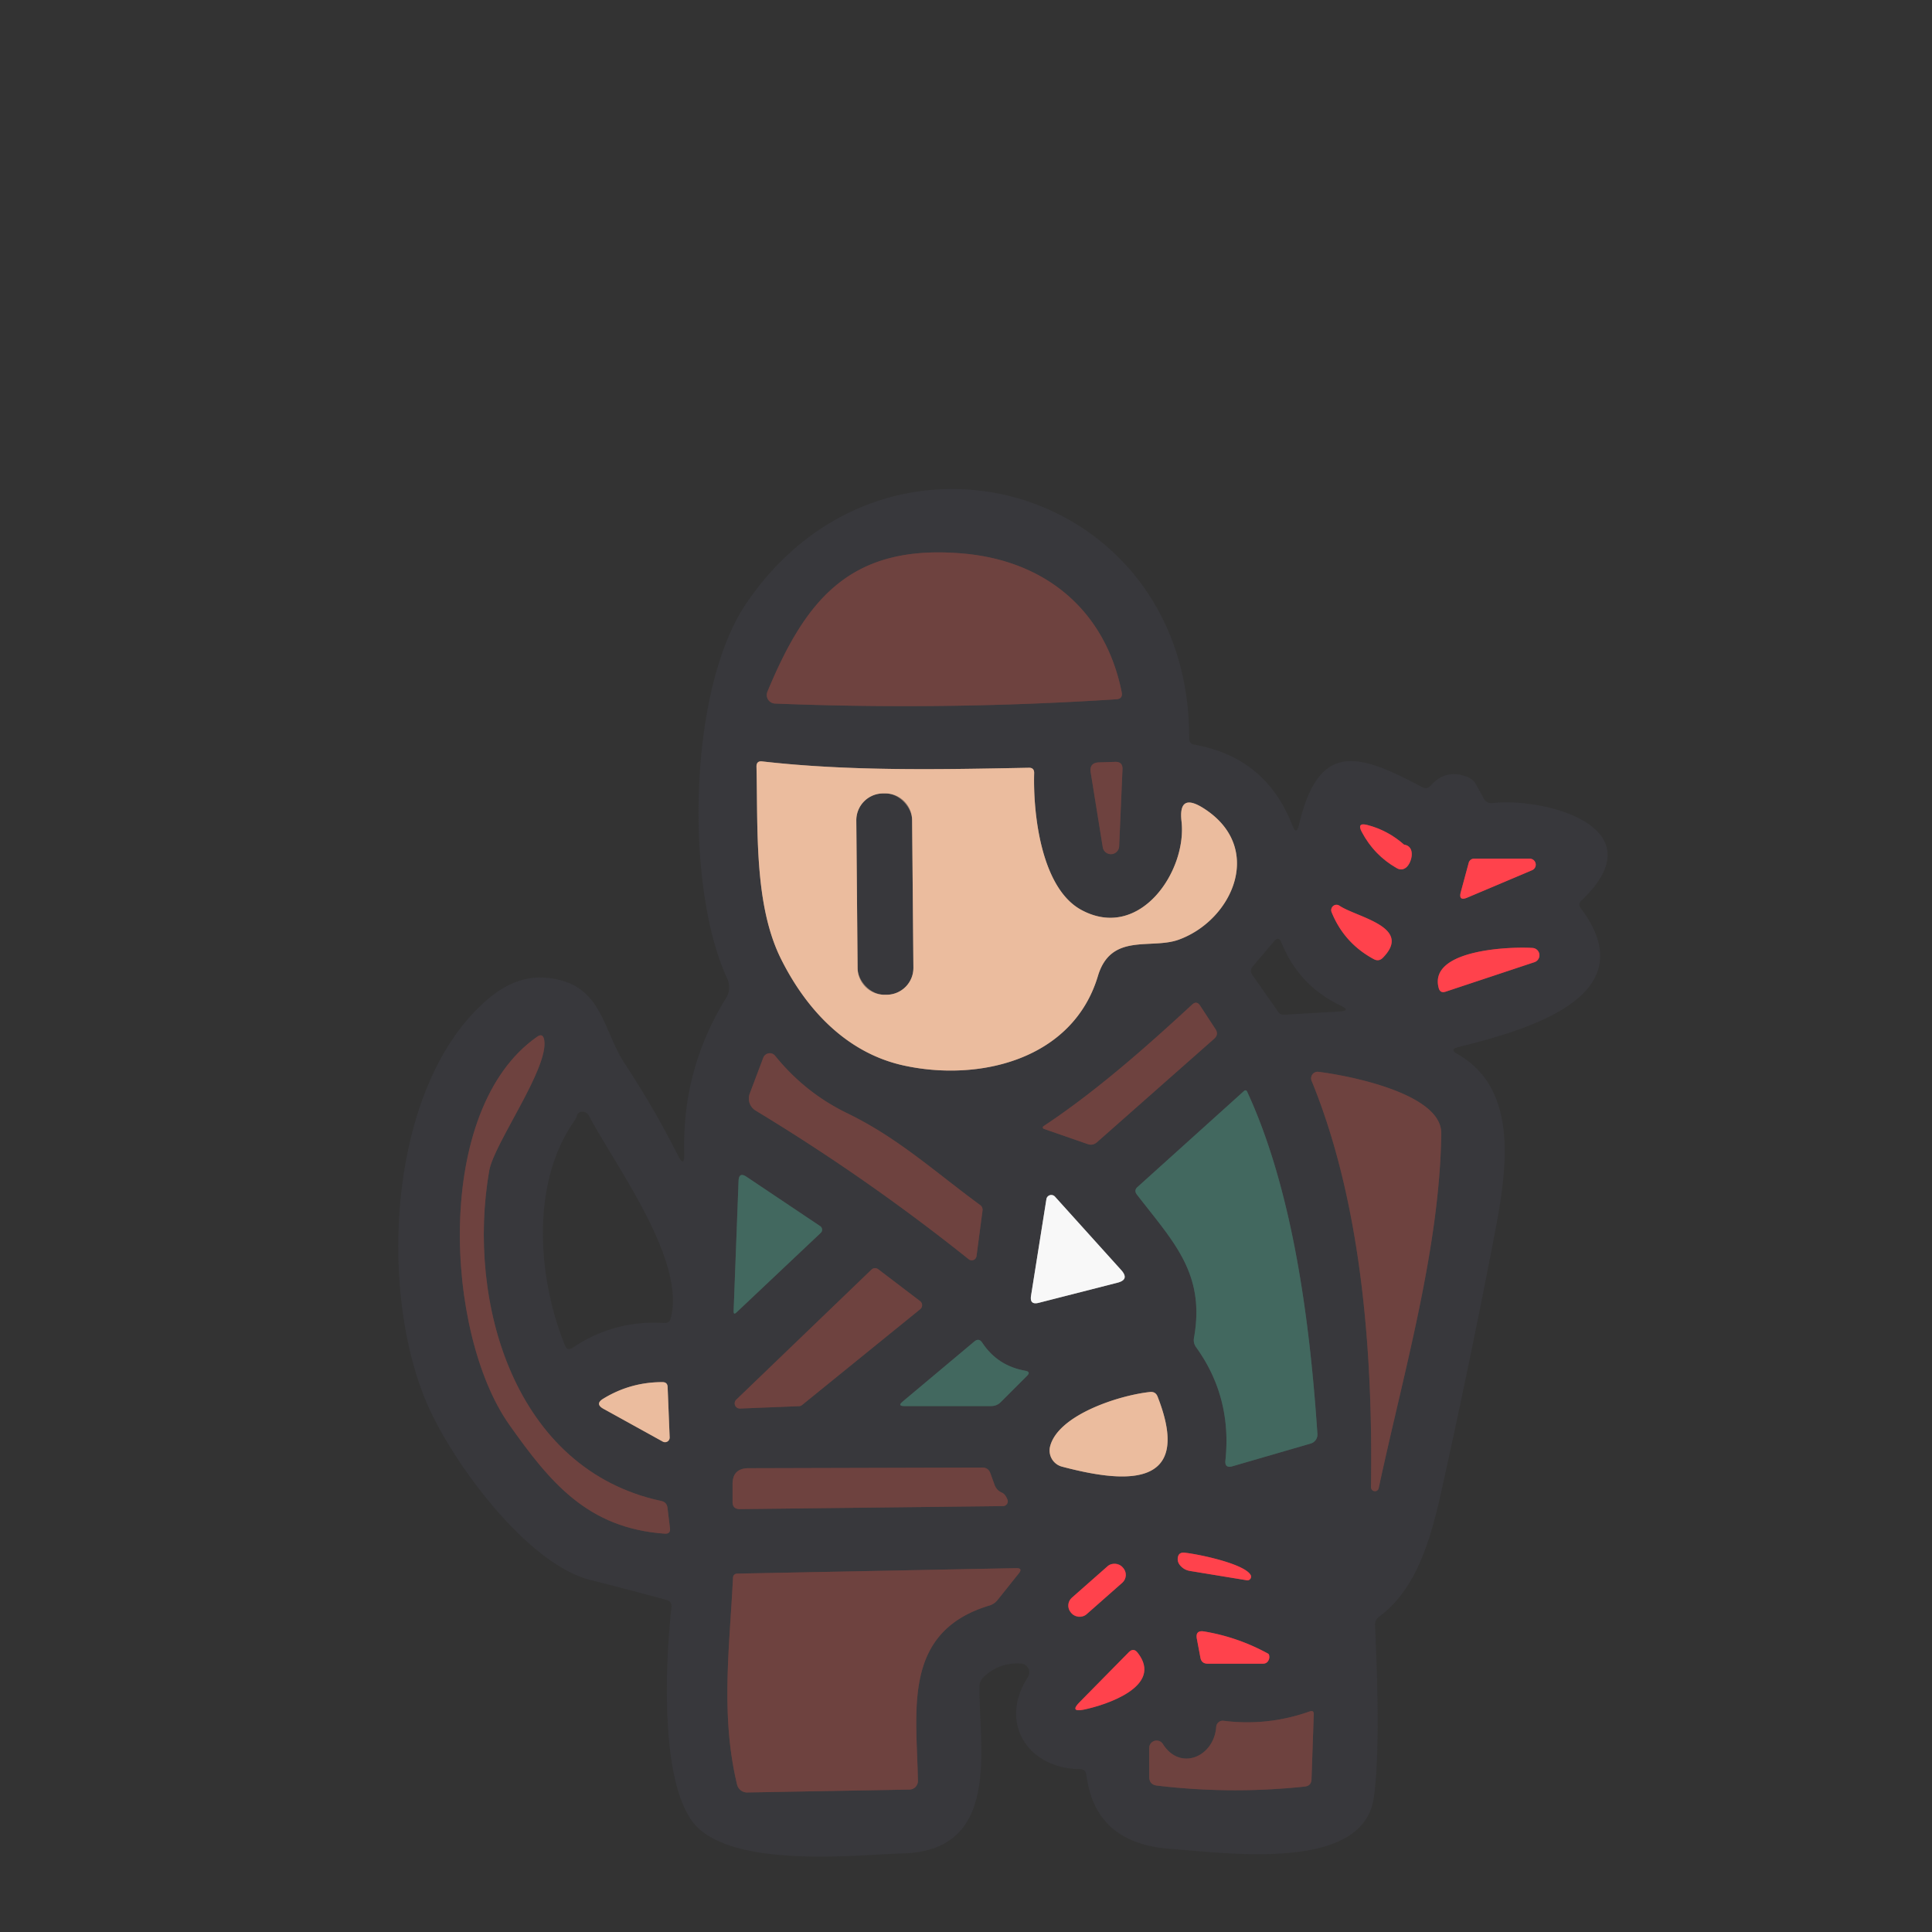 <?xml version="1.0" encoding="UTF-8" standalone="no"?>
<!DOCTYPE svg PUBLIC "-//W3C//DTD SVG 1.1//EN" "http://www.w3.org/Graphics/SVG/1.1/DTD/svg11.dtd">
<svg xmlns="http://www.w3.org/2000/svg" version="1.1" viewBox="0 0 180 180">
<rect x="0" y="0" width="180" height="180" fill="#333333" stroke="none"/>
<g stroke-width="2.00" fill="none" stroke-linecap="butt">
<path stroke="#533d3e" vector-effect="non-scaling-stroke" d="
  M 104.51 64.51
  C 103.01 56.96 97.51 52.25 89.73 51.57
  C 79.23 50.65 75.08 55.83 71.50 64.44
  A 0.80 0.80 0.0 0 0 72.21 65.55
  Q 88.12 66.18 104.01 65.15
  Q 104.62 65.11 104.51 64.51"
/>
<path stroke="#927a6d" vector-effect="non-scaling-stroke" d="
  M 112.08 75.27
  Q 109.77 73.83 110.08 76.53
  C 110.60 81.14 106.21 87.68 100.79 84.80
  C 97.01 82.80 96.24 75.84 96.35 72.03
  Q 96.36 71.52 95.86 71.53
  C 87.66 71.69 79.18 71.87 71.02 70.94
  Q 70.47 70.87 70.48 71.43
  C 70.62 77.32 70.25 84.29 72.76 89.33
  C 75.10 94.03 78.84 98.06 84.11 99.25
  C 91.17 100.83 99.95 98.75 102.29 90.93
  C 103.52 86.85 107.25 88.49 109.84 87.54
  C 114.89 85.69 117.86 78.89 112.08 75.27"
/>
<path stroke="#533d3e" vector-effect="non-scaling-stroke" d="
  M 101.62 71.98
  L 102.74 78.93
  A 0.77 0.77 0.0 0 0 104.27 78.84
  L 104.58 71.67
  Q 104.61 70.97 103.91 70.98
  L 102.41 71.03
  Q 101.47 71.05 101.62 71.98"
/>
<path stroke="#9c3d44" vector-effect="non-scaling-stroke" d="
  M 130.81 78.69
  Q 129.29 77.35 127.38 76.86
  Q 126.40 76.61 126.87 77.50
  Q 128.02 79.68 130.13 80.88
  Q 130.59 81.15 131.01 80.82
  C 131.54 80.39 131.93 78.85 130.81 78.69"
/>
<path stroke="#9c3d44" vector-effect="non-scaling-stroke" d="
  M 136.84 80.37
  L 136.10 83.11
  Q 135.87 83.98 136.70 83.63
  L 142.73 81.08
  A 0.56 0.56 0.0 0 0 142.51 80.00
  L 137.33 80.00
  A 0.52 0.51 -81.6 0 0 136.84 80.37"
/>
<path stroke="#9c3d44" vector-effect="non-scaling-stroke" d="
  M 128.83 89.24
  C 131.68 86.35 126.40 85.47 124.79 84.38
  A 0.50 0.49 -84.2 0 0 124.06 84.98
  Q 125.23 87.87 127.99 89.36
  Q 128.46 89.61 128.83 89.24"
/>
<path stroke="#9c3d44" vector-effect="non-scaling-stroke" d="
  M 142.80 88.32
  C 140.71 88.18 133.08 88.46 134.04 92.05
  Q 134.18 92.56 134.69 92.39
  L 142.97 89.64
  A 0.68 0.68 0.0 0 0 142.80 88.32"
/>
<path stroke="#533d3e" vector-effect="non-scaling-stroke" d="
  M 97.24 105.17
  L 101.33 106.59
  Q 101.81 106.76 102.20 106.42
  L 113.13 96.77
  Q 113.56 96.38 113.25 95.89
  L 111.81 93.69
  Q 111.49 93.20 111.06 93.60
  C 106.78 97.56 102.05 101.73 97.21 104.93
  A 0.14 0.14 0.0 0 0 97.24 105.17"
/>
<path stroke="#533d3e" vector-effect="non-scaling-stroke" d="
  M 47.43 132.71
  C 51.29 138.18 54.78 142.38 61.94 142.89
  Q 62.49 142.92 62.42 142.38
  L 62.19 140.49
  Q 62.13 139.95 61.60 139.84
  C 47.92 136.91 43.45 121.32 45.58 109.07
  C 46.02 106.54 51.17 99.48 50.70 96.88
  Q 50.58 96.21 50.03 96.60
  C 40.35 103.38 41.45 124.21 47.43 132.71"
/>
<path stroke="#533d3e" vector-effect="non-scaling-stroke" d="
  M 91.33 112.28
  C 87.09 109.17 83.68 106.02 78.94 103.72
  Q 75.00 101.81 72.22 98.37
  A 0.65 0.64 -54.1 0 0 71.11 98.55
  L 69.85 101.89
  A 1.31 1.31 0.0 0 0 70.40 103.47
  Q 80.78 109.75 90.25 117.32
  A 0.45 0.45 0.0 0 0 90.98 117.03
  L 91.54 112.78
  A 0.54 0.54 0.0 0 0 91.33 112.28"
/>
<path stroke="#533d3e" vector-effect="non-scaling-stroke" d="
  M 134.28 105.60
  C 134.33 101.86 125.54 100.19 122.84 99.86
  A 0.61 0.61 0.0 0 0 122.20 100.70
  C 126.92 112.21 127.92 126.34 127.73 138.56
  A 0.37 0.36 51.8 0 0 128.45 138.65
  C 130.73 127.99 134.14 116.38 134.28 105.60"
/>
<path stroke="#3d504e" vector-effect="non-scaling-stroke" d="
  M 115.92 101.63
  L 105.98 110.59
  Q 105.63 110.90 105.91 111.28
  C 109.32 115.70 112.32 118.63 111.24 124.65
  Q 111.16 125.13 111.44 125.52
  Q 114.79 130.17 114.17 136.06
  Q 114.09 136.82 114.82 136.61
  L 122.12 134.49
  A 0.87 0.86 -10.5 0 0 122.74 133.60
  C 122.06 123.42 120.51 111.01 116.18 101.68
  A 0.17 0.16 -33.1 0 0 115.92 101.63"
/>
<path stroke="#3d504e" vector-effect="non-scaling-stroke" d="
  M 76.42 114.24
  L 69.57 109.65
  Q 68.84 109.15 68.81 110.04
  L 68.35 122.15
  Q 68.34 122.54 68.62 122.27
  L 76.47 114.86
  A 0.40 0.40 0.0 0 0 76.42 114.24"
/>
<path stroke="#98989a" vector-effect="non-scaling-stroke" d="
  M 97.49 111.73
  L 96.06 120.72
  Q 95.92 121.60 96.78 121.38
  L 104.10 119.51
  Q 105.26 119.22 104.46 118.33
  L 98.29 111.49
  A 0.46 0.46 0.0 0 0 97.49 111.73"
/>
<path stroke="#533d3e" vector-effect="non-scaling-stroke" d="
  M 85.74 121.97
  A 0.48 0.48 0.0 0 0 85.72 121.22
  L 81.82 118.25
  A 0.48 0.48 0.0 0 0 81.19 118.29
  L 68.60 130.40
  A 0.48 0.48 0.0 0 0 68.95 131.23
  L 74.45 131.01
  A 0.48 0.48 0.0 0 0 74.73 130.90
  L 85.74 121.97"
/>
<path stroke="#3d504e" vector-effect="non-scaling-stroke" d="
  M 95.53 127.71
  Q 92.94 127.26 91.51 125.09
  Q 91.20 124.63 90.78 124.98
  L 84.09 130.59
  Q 83.60 131.00 84.24 131.00
  L 92.34 131.00
  Q 92.88 131.00 93.25 130.62
  L 95.68 128.19
  Q 96.07 127.81 95.53 127.71"
/>
<path stroke="#927a6d" vector-effect="non-scaling-stroke" d="
  M 62.39 133.92
  L 62.20 129.21
  Q 62.18 128.78 61.74 128.77
  Q 58.75 128.76 56.21 130.31
  Q 55.40 130.80 56.23 131.26
  L 61.75 134.31
  A 0.43 0.43 0.0 0 0 62.39 133.92"
/>
<path stroke="#927a6d" vector-effect="non-scaling-stroke" d="
  M 98.93 136.64
  C 104.38 138.08 111.32 138.97 107.85 130.12
  Q 107.66 129.63 107.13 129.69
  C 104.19 130.01 98.55 131.85 97.83 134.78
  A 1.56 1.55 -75.8 0 0 98.93 136.64"
/>
<path stroke="#533d3e" vector-effect="non-scaling-stroke" d="
  M 92.66 138.33
  L 92.27 137.26
  Q 92.08 136.73 91.52 136.73
  L 69.73 136.79
  Q 68.25 136.80 68.25 138.27
  L 68.25 139.93
  Q 68.25 140.60 68.92 140.60
  L 93.45 140.32
  A 0.45 0.44 -11.6 0 0 93.86 139.71
  Q 93.66 139.20 93.33 139.06
  Q 92.84 138.84 92.66 138.33"
/>
<path stroke="#9c3d44" vector-effect="non-scaling-stroke" d="
  M 116.51 146.72
  C 115.86 145.66 111.57 144.78 110.35 144.66
  Q 109.79 144.61 109.73 145.16
  Q 109.68 145.59 110.04 145.94
  Q 110.38 146.28 110.86 146.36
  L 116.16 147.23
  A 0.34 0.34 0.0 0 0 116.51 146.72"
/>
<path stroke="#9c3d44" vector-effect="non-scaling-stroke" d="
  M 104.577 146.006
  A 0.98 0.98 0.0 0 0 103.194 145.919
  L 99.864 148.856
  A 0.98 0.98 0.0 0 0 99.777 150.239
  L 99.843 150.314
  A 0.98 0.98 0.0 0 0 101.226 150.401
  L 104.556 147.464
  A 0.98 0.98 0.0 0 0 104.643 146.081
  L 104.577 146.006"
/>
<path stroke="#533d3e" vector-effect="non-scaling-stroke" d="
  M 69.63 167.00
  L 84.73 166.73
  A 0.80 0.80 0.0 0 0 85.52 165.92
  C 85.42 159.41 84.01 152.04 92.19 149.58
  Q 92.64 149.44 92.94 149.07
  L 94.92 146.59
  Q 95.32 146.09 94.68 146.10
  L 68.72 146.61
  Q 68.31 146.61 68.29 147.02
  C 67.97 153.53 67.12 159.80 68.67 166.26
  A 0.96 0.96 0.0 0 0 69.63 167.00"
/>
<path stroke="#9c3d44" vector-effect="non-scaling-stroke" d="
  M 118.15 154.07
  Q 115.35 152.53 112.19 152.00
  Q 111.35 151.86 111.51 152.69
  L 111.84 154.44
  Q 111.94 155.00 112.51 155.00
  L 117.67 155.00
  Q 118.06 155.00 118.21 154.63
  Q 118.30 154.42 118.23 154.17
  A 0.21 0.17 12.4 0 0 118.15 154.07"
/>
<path stroke="#9c3d44" vector-effect="non-scaling-stroke" d="
  M 105.17 153.93
  L 100.60 158.57
  Q 99.62 159.55 100.98 159.28
  C 103.02 158.86 108.45 157.11 105.99 153.98
  Q 105.61 153.49 105.17 153.93"
/>
<path stroke="#533d3e" vector-effect="non-scaling-stroke" d="
  M 113.99 160.32
  A 0.61 0.61 0.0 0 0 113.31 160.89
  C 113.11 163.68 109.95 165.05 108.34 162.48
  A 0.69 0.69 0.0 0 0 107.07 162.84
  L 107.07 165.54
  Q 107.07 166.27 107.79 166.36
  Q 114.68 167.18 121.57 166.45
  Q 122.17 166.38 122.19 165.78
  L 122.40 159.73
  Q 122.42 159.31 122.02 159.45
  Q 118.11 160.84 113.99 160.32"
/>
<path stroke="#927a6d" vector-effect="non-scaling-stroke" d="
  M 84.98 76.398
  A 2.50 2.50 0.0 0 0 82.458 73.919
  L 82.258 73.921
  A 2.50 2.50 0.0 0 0 79.78 76.443
  L 79.9 90.202
  A 2.50 2.50 0.0 0 0 82.422 92.68
  L 82.622 92.679
  A 2.50 2.50 0.0 0 0 85.1 90.157
  L 84.98 76.398"
/>
</g>
<g fill="#38383c">
<path d="
  M 111.28 69.38
  Q 117.94 70.56 120.41 76.90
  Q 120.78 77.86 121.02 76.86
  C 122.88 68.95 126.60 70.20 132.47 73.32
  Q 132.95 73.58 133.31 73.18
  Q 134.75 71.57 136.76 72.41
  Q 137.27 72.62 137.53 73.11
  L 138.23 74.38
  Q 138.50 74.89 139.08 74.82
  C 143.87 74.28 154.56 77.04 147.35 83.89
  Q 146.98 84.24 147.29 84.64
  C 153.48 92.86 142.17 95.98 135.85 97.56
  Q 135.03 97.77 135.77 98.19
  C 141.94 101.71 140.24 109.93 138.96 116.49
  Q 136.75 127.87 134.23 139.20
  C 133.11 144.24 131.67 148.26 128.51 150.61
  Q 128.08 150.92 128.11 151.45
  Q 128.65 163.00 127.99 167.50
  C 126.99 174.40 114.59 172.67 108.99 172.25
  Q 102.02 171.73 101.22 165.37
  Q 101.15 164.83 100.60 164.82
  C 95.80 164.78 93.00 160.54 95.76 156.26
  A 0.82 0.82 0.0 0 0 95.12 154.99
  Q 93.10 154.86 91.66 156.23
  Q 91.25 156.61 91.25 157.17
  C 91.24 163.04 93.24 172.46 84.07 172.68
  C 80.36 172.77 69.44 174.05 65.23 170.48
  C 61.28 167.14 62.03 154.40 62.56 149.75
  Q 62.62 149.20 62.09 149.06
  Q 58.45 148.07 55.03 147.21
  C 49.21 145.75 42.47 136.66 39.99 131.23
  C 35.16 120.72 35.98 100.87 45.66 92.92
  Q 48.18 90.85 50.92 91.10
  C 56.12 91.58 56.07 95.84 58.21 99.10
  Q 60.92 103.21 63.15 107.62
  Q 63.78 108.88 63.75 107.47
  Q 63.53 99.63 67.65 92.98
  A 1.89 1.87 -41.8 0 0 67.76 91.19
  C 63.82 82.72 64.07 64.24 69.54 56.20
  C 82.61 36.98 110.88 45.37 110.79 68.79
  Q 110.79 69.29 111.28 69.38
  Z
  M 104.51 64.51
  C 103.01 56.96 97.51 52.25 89.73 51.57
  C 79.23 50.65 75.08 55.83 71.50 64.44
  A 0.80 0.80 0.0 0 0 72.21 65.55
  Q 88.12 66.18 104.01 65.15
  Q 104.62 65.11 104.51 64.51
  Z
  M 112.08 75.27
  Q 109.77 73.83 110.08 76.53
  C 110.60 81.14 106.21 87.68 100.79 84.80
  C 97.01 82.80 96.24 75.84 96.35 72.03
  Q 96.36 71.52 95.86 71.53
  C 87.66 71.69 79.18 71.87 71.02 70.94
  Q 70.47 70.87 70.48 71.43
  C 70.62 77.32 70.25 84.29 72.76 89.33
  C 75.10 94.03 78.84 98.06 84.11 99.25
  C 91.17 100.83 99.95 98.75 102.29 90.93
  C 103.52 86.85 107.25 88.49 109.84 87.54
  C 114.89 85.69 117.86 78.89 112.08 75.27
  Z
  M 101.62 71.98
  L 102.74 78.93
  A 0.77 0.77 0.0 0 0 104.27 78.84
  L 104.58 71.67
  Q 104.61 70.97 103.91 70.98
  L 102.41 71.03
  Q 101.47 71.05 101.62 71.98
  Z
  M 130.81 78.69
  Q 129.29 77.35 127.38 76.86
  Q 126.40 76.61 126.87 77.50
  Q 128.02 79.68 130.13 80.88
  Q 130.59 81.15 131.01 80.82
  C 131.54 80.39 131.93 78.85 130.81 78.69
  Z
  M 136.84 80.37
  L 136.10 83.11
  Q 135.87 83.98 136.70 83.63
  L 142.73 81.08
  A 0.56 0.56 0.0 0 0 142.51 80.00
  L 137.33 80.00
  A 0.52 0.51 -81.6 0 0 136.84 80.37
  Z
  M 128.83 89.24
  C 131.68 86.35 126.40 85.47 124.79 84.38
  A 0.50 0.49 -84.2 0 0 124.06 84.98
  Q 125.23 87.87 127.99 89.36
  Q 128.46 89.61 128.83 89.24
  Z
  M 124.90 93.69
  Q 121.01 91.83 119.38 87.80
  Q 119.14 87.19 118.71 87.69
  L 116.73 90.02
  Q 116.39 90.42 116.69 90.85
  L 119.08 94.26
  Q 119.28 94.56 119.64 94.54
  L 124.79 94.24
  Q 125.91 94.17 124.90 93.69
  Z
  M 142.80 88.32
  C 140.71 88.18 133.08 88.46 134.04 92.05
  Q 134.18 92.56 134.69 92.39
  L 142.97 89.64
  A 0.68 0.68 0.0 0 0 142.80 88.32
  Z
  M 97.24 105.17
  L 101.33 106.59
  Q 101.81 106.76 102.20 106.42
  L 113.13 96.77
  Q 113.56 96.38 113.25 95.89
  L 111.81 93.69
  Q 111.49 93.20 111.06 93.60
  C 106.78 97.56 102.05 101.73 97.21 104.93
  A 0.14 0.14 0.0 0 0 97.24 105.17
  Z
  M 47.43 132.71
  C 51.29 138.18 54.78 142.38 61.94 142.89
  Q 62.49 142.92 62.42 142.38
  L 62.19 140.49
  Q 62.13 139.95 61.60 139.84
  C 47.92 136.91 43.45 121.32 45.58 109.07
  C 46.02 106.54 51.17 99.48 50.70 96.88
  Q 50.58 96.21 50.03 96.60
  C 40.35 103.38 41.45 124.21 47.43 132.71
  Z
  M 91.33 112.28
  C 87.09 109.17 83.68 106.02 78.94 103.72
  Q 75.00 101.81 72.22 98.37
  A 0.65 0.64 -54.1 0 0 71.11 98.55
  L 69.85 101.89
  A 1.31 1.31 0.0 0 0 70.40 103.47
  Q 80.78 109.75 90.25 117.32
  A 0.45 0.45 0.0 0 0 90.98 117.03
  L 91.54 112.78
  A 0.54 0.54 0.0 0 0 91.33 112.28
  Z
  M 134.28 105.60
  C 134.33 101.86 125.54 100.19 122.84 99.86
  A 0.61 0.61 0.0 0 0 122.20 100.70
  C 126.92 112.21 127.92 126.34 127.73 138.56
  A 0.37 0.36 51.8 0 0 128.45 138.65
  C 130.73 127.99 134.14 116.38 134.28 105.60
  Z
  M 115.92 101.63
  L 105.98 110.59
  Q 105.63 110.90 105.91 111.28
  C 109.32 115.70 112.32 118.63 111.24 124.65
  Q 111.16 125.13 111.44 125.52
  Q 114.79 130.17 114.17 136.06
  Q 114.09 136.82 114.82 136.61
  L 122.12 134.49
  A 0.87 0.86 -10.5 0 0 122.74 133.60
  C 122.06 123.42 120.51 111.01 116.18 101.68
  A 0.17 0.16 -33.1 0 0 115.92 101.63
  Z
  M 53.59 104.32
  C 49.41 110.16 50.07 118.99 52.63 125.34
  Q 52.86 125.91 53.36 125.56
  Q 57.21 122.97 61.88 123.26
  Q 62.38 123.29 62.50 122.80
  C 63.88 117.36 57.48 108.85 54.85 103.92
  A 0.66 0.65 55.4 0 0 53.85 103.73
  C 53.79 103.78 53.70 104.17 53.59 104.32
  Z
  M 76.42 114.24
  L 69.57 109.65
  Q 68.84 109.15 68.81 110.04
  L 68.35 122.15
  Q 68.34 122.54 68.62 122.27
  L 76.47 114.86
  A 0.40 0.40 0.0 0 0 76.42 114.24
  Z
  M 97.49 111.73
  L 96.06 120.72
  Q 95.92 121.60 96.78 121.38
  L 104.10 119.51
  Q 105.26 119.22 104.46 118.33
  L 98.29 111.49
  A 0.46 0.46 0.0 0 0 97.49 111.73
  Z
  M 85.74 121.97
  A 0.48 0.48 0.0 0 0 85.72 121.22
  L 81.82 118.25
  A 0.48 0.48 0.0 0 0 81.19 118.29
  L 68.60 130.40
  A 0.48 0.48 0.0 0 0 68.95 131.23
  L 74.45 131.01
  A 0.48 0.48 0.0 0 0 74.73 130.90
  L 85.74 121.97
  Z
  M 95.53 127.71
  Q 92.94 127.26 91.51 125.09
  Q 91.20 124.63 90.78 124.98
  L 84.09 130.59
  Q 83.60 131.00 84.24 131.00
  L 92.34 131.00
  Q 92.88 131.00 93.25 130.62
  L 95.68 128.19
  Q 96.07 127.81 95.53 127.71
  Z
  M 62.39 133.92
  L 62.20 129.21
  Q 62.18 128.78 61.74 128.77
  Q 58.75 128.76 56.21 130.31
  Q 55.40 130.80 56.23 131.26
  L 61.75 134.31
  A 0.43 0.43 0.0 0 0 62.39 133.92
  Z
  M 98.93 136.64
  C 104.38 138.08 111.32 138.97 107.85 130.12
  Q 107.66 129.63 107.13 129.69
  C 104.19 130.01 98.55 131.85 97.83 134.78
  A 1.56 1.55 -75.8 0 0 98.93 136.64
  Z
  M 92.66 138.33
  L 92.27 137.26
  Q 92.08 136.73 91.52 136.73
  L 69.73 136.79
  Q 68.25 136.80 68.25 138.27
  L 68.25 139.93
  Q 68.25 140.60 68.92 140.60
  L 93.45 140.32
  A 0.45 0.44 -11.6 0 0 93.86 139.71
  Q 93.66 139.20 93.33 139.06
  Q 92.84 138.84 92.66 138.33
  Z
  M 116.51 146.72
  C 115.86 145.66 111.57 144.78 110.35 144.66
  Q 109.79 144.61 109.73 145.16
  Q 109.68 145.59 110.04 145.94
  Q 110.38 146.28 110.86 146.36
  L 116.16 147.23
  A 0.34 0.34 0.0 0 0 116.51 146.72
  Z
  M 104.577 146.006
  A 0.98 0.98 0.0 0 0 103.194 145.919
  L 99.864 148.856
  A 0.98 0.98 0.0 0 0 99.777 150.239
  L 99.843 150.314
  A 0.98 0.98 0.0 0 0 101.226 150.401
  L 104.556 147.464
  A 0.98 0.98 0.0 0 0 104.643 146.081
  L 104.577 146.006
  Z
  M 69.63 167.00
  L 84.73 166.73
  A 0.80 0.80 0.0 0 0 85.52 165.92
  C 85.42 159.41 84.01 152.04 92.19 149.58
  Q 92.64 149.44 92.94 149.07
  L 94.92 146.59
  Q 95.32 146.09 94.68 146.10
  L 68.72 146.61
  Q 68.31 146.61 68.29 147.02
  C 67.97 153.53 67.12 159.80 68.67 166.26
  A 0.96 0.96 0.0 0 0 69.63 167.00
  Z
  M 118.15 154.07
  Q 115.35 152.53 112.19 152.00
  Q 111.35 151.86 111.51 152.69
  L 111.84 154.44
  Q 111.94 155.00 112.51 155.00
  L 117.67 155.00
  Q 118.06 155.00 118.21 154.63
  Q 118.30 154.42 118.23 154.17
  A 0.21 0.17 12.4 0 0 118.15 154.07
  Z
  M 105.17 153.93
  L 100.60 158.57
  Q 99.62 159.55 100.98 159.28
  C 103.02 158.86 108.45 157.11 105.99 153.98
  Q 105.61 153.49 105.17 153.93
  Z
  M 113.99 160.32
  A 0.61 0.61 0.0 0 0 113.31 160.89
  C 113.11 163.68 109.95 165.05 108.34 162.48
  A 0.69 0.69 0.0 0 0 107.07 162.84
  L 107.07 165.54
  Q 107.07 166.27 107.79 166.36
  Q 114.68 167.18 121.57 166.45
  Q 122.17 166.38 122.19 165.78
  L 122.40 159.73
  Q 122.42 159.31 122.02 159.45
  Q 118.11 160.84 113.99 160.32
  Z"
/>
<rect x="-2.60" y="-9.38" transform="translate(82.44,83.30) rotate(-0.5)" width="5.20" height="18.76" rx="2.50"/>
</g>
<g fill="#ebbc9e">
<path d="
  M 112.08 75.27
  C 117.86 78.89 114.89 85.69 109.84 87.54
  C 107.25 88.49 103.52 86.85 102.29 90.93
  C 99.95 98.75 91.17 100.83 84.11 99.25
  C 78.84 98.06 75.10 94.03 72.76 89.33
  C 70.25 84.29 70.62 77.32 70.48 71.43
  Q 70.47 70.87 71.02 70.94
  C 79.18 71.87 87.66 71.69 95.86 71.53
  Q 96.36 71.52 96.35 72.03
  C 96.24 75.84 97.01 82.80 100.79 84.80
  C 106.21 87.68 110.60 81.14 110.08 76.53
  Q 109.77 73.83 112.08 75.27
  Z
  M 84.98 76.398
  A 2.50 2.50 0.0 0 0 82.458 73.919
  L 82.258 73.921
  A 2.50 2.50 0.0 0 0 79.78 76.443
  L 79.9 90.202
  A 2.50 2.50 0.0 0 0 82.422 92.68
  L 82.622 92.679
  A 2.50 2.50 0.0 0 0 85.1 90.157
  L 84.98 76.398
  Z"
/>
<path d="
  M 62.39 133.92
  A 0.43 0.43 0.0 0 1 61.75 134.31
  L 56.23 131.26
  Q 55.40 130.80 56.21 130.31
  Q 58.75 128.76 61.74 128.77
  Q 62.18 128.78 62.20 129.21
  L 62.39 133.92
  Z"
/>
<path d="
  M 98.93 136.64
  A 1.56 1.55 -75.8 0 1 97.83 134.78
  C 98.55 131.85 104.19 130.01 107.13 129.69
  Q 107.66 129.63 107.85 130.12
  C 111.32 138.97 104.38 138.08 98.93 136.64
  Z"
/>
</g>
<g fill="#6e423f">
<path d="
  M 89.73 51.57
  C 97.51 52.25 103.01 56.96 104.51 64.51
  Q 104.62 65.11 104.01 65.15
  Q 88.12 66.18 72.21 65.55
  A 0.80 0.80 0.0 0 1 71.50 64.44
  C 75.08 55.83 79.23 50.65 89.73 51.57
  Z"
/>
<path d="
  M 102.41 71.03
  L 103.91 70.98
  Q 104.61 70.97 104.58 71.67
  L 104.27 78.84
  A 0.77 0.77 0.0 0 1 102.74 78.93
  L 101.62 71.98
  Q 101.47 71.05 102.41 71.03
  Z"
/>
<path d="
  M 97.24 105.17
  A 0.14 0.14 0.0 0 1 97.21 104.93
  C 102.05 101.73 106.78 97.56 111.06 93.60
  Q 111.49 93.20 111.81 93.69
  L 113.25 95.89
  Q 113.56 96.38 113.13 96.77
  L 102.20 106.42
  Q 101.81 106.76 101.33 106.59
  L 97.24 105.17
  Z"
/>
<path d="
  M 61.94 142.89
  C 54.78 142.38 51.29 138.18 47.43 132.71
  C 41.45 124.21 40.35 103.38 50.03 96.60
  Q 50.58 96.21 50.70 96.88
  C 51.17 99.48 46.02 106.54 45.58 109.07
  C 43.45 121.32 47.92 136.91 61.60 139.84
  Q 62.13 139.95 62.19 140.49
  L 62.42 142.38
  Q 62.49 142.92 61.94 142.89
  Z"
/>
<path d="
  M 91.33 112.28
  A 0.54 0.54 0.0 0 1 91.54 112.78
  L 90.98 117.03
  A 0.45 0.45 0.0 0 1 90.25 117.32
  Q 80.78 109.75 70.40 103.47
  A 1.31 1.31 0.0 0 1 69.85 101.89
  L 71.11 98.55
  A 0.65 0.64 -54.1 0 1 72.22 98.37
  Q 75.00 101.81 78.94 103.72
  C 83.68 106.02 87.09 109.17 91.33 112.28
  Z"
/>
<path d="
  M 122.84 99.86
  C 125.54 100.19 134.33 101.86 134.28 105.60
  C 134.14 116.38 130.73 127.99 128.45 138.65
  A 0.37 0.36 51.8 0 1 127.73 138.56
  C 127.92 126.34 126.92 112.21 122.20 100.70
  A 0.61 0.61 0.0 0 1 122.84 99.86
  Z"
/>
<path d="
  M 85.74 121.97
  L 74.73 130.90
  A 0.48 0.48 0.0 0 1 74.45 131.01
  L 68.95 131.23
  A 0.48 0.48 0.0 0 1 68.60 130.40
  L 81.19 118.29
  A 0.48 0.48 0.0 0 1 81.82 118.25
  L 85.72 121.22
  A 0.48 0.48 0.0 0 1 85.74 121.97
  Z"
/>
<path d="
  M 93.33 139.06
  Q 93.66 139.20 93.86 139.71
  A 0.45 0.44 -11.6 0 1 93.45 140.32
  L 68.92 140.60
  Q 68.25 140.60 68.25 139.93
  L 68.25 138.27
  Q 68.25 136.80 69.73 136.79
  L 91.52 136.73
  Q 92.08 136.73 92.27 137.26
  L 92.66 138.33
  Q 92.84 138.84 93.33 139.06
  Z"
/>
<path d="
  M 69.63 167.00
  A 0.96 0.96 0.0 0 1 68.67 166.26
  C 67.12 159.80 67.97 153.53 68.29 147.02
  Q 68.31 146.61 68.72 146.61
  L 94.68 146.10
  Q 95.32 146.09 94.92 146.59
  L 92.94 149.07
  Q 92.64 149.44 92.19 149.58
  C 84.01 152.04 85.42 159.41 85.52 165.92
  A 0.80 0.80 0.0 0 1 84.73 166.73
  L 69.63 167.00
  Z"
/>
<path d="
  M 113.99 160.32
  Q 118.11 160.84 122.02 159.45
  Q 122.42 159.31 122.40 159.73
  L 122.19 165.78
  Q 122.17 166.38 121.57 166.45
  Q 114.68 167.18 107.79 166.36
  Q 107.07 166.27 107.07 165.54
  L 107.07 162.84
  A 0.69 0.69 0.0 0 1 108.34 162.48
  C 109.95 165.05 113.11 163.68 113.31 160.89
  A 0.61 0.61 0.0 0 1 113.99 160.32
  Z"
/>
</g>
<g fill="#42685f">
<path d="
  M 115.92 101.63
  A 0.17 0.16 -33.1 0 1 116.18 101.68
  C 120.51 111.01 122.06 123.42 122.74 133.60
  A 0.87 0.86 -10.5 0 1 122.12 134.49
  L 114.82 136.61
  Q 114.09 136.82 114.17 136.06
  Q 114.79 130.17 111.44 125.52
  Q 111.16 125.13 111.24 124.65
  C 112.32 118.63 109.32 115.70 105.91 111.28
  Q 105.63 110.90 105.98 110.59
  L 115.92 101.63
  Z"
/>
<path d="
  M 76.42 114.24
  A 0.40 0.40 0.0 0 1 76.47 114.86
  L 68.62 122.27
  Q 68.34 122.54 68.35 122.15
  L 68.81 110.04
  Q 68.84 109.15 69.57 109.65
  L 76.42 114.24
  Z"
/>
<path d="
  M 95.53 127.71
  Q 96.07 127.81 95.68 128.19
  L 93.25 130.62
  Q 92.88 131.00 92.34 131.00
  L 84.24 131.00
  Q 83.60 131.00 84.09 130.59
  L 90.78 124.98
  Q 91.20 124.63 91.51 125.09
  Q 92.94 127.26 95.53 127.71
  Z"
/>
</g>
<g fill="#ff424c">
<path d="
  M 130.81 78.69
  C 131.93 78.85 131.54 80.39 131.01 80.82
  Q 130.59 81.15 130.13 80.88
  Q 128.02 79.68 126.87 77.50
  Q 126.40 76.61 127.38 76.86
  Q 129.29 77.35 130.81 78.69
  Z"
/>
<path d="
  M 136.84 80.37
  A 0.52 0.51 -81.6 0 1 137.33 80.00
  L 142.51 80.00
  A 0.56 0.56 0.0 0 1 142.73 81.08
  L 136.70 83.63
  Q 135.87 83.98 136.10 83.11
  L 136.84 80.37
  Z"
/>
<path d="
  M 124.79 84.38
  C 126.40 85.47 131.68 86.35 128.83 89.24
  Q 128.46 89.61 127.99 89.36
  Q 125.23 87.87 124.06 84.98
  A 0.50 0.49 -84.2 0 1 124.79 84.38
  Z"
/>
<path d="
  M 142.80 88.32
  A 0.68 0.68 0.0 0 1 142.97 89.64
  L 134.69 92.39
  Q 134.18 92.56 134.04 92.05
  C 133.08 88.46 140.71 88.18 142.80 88.32
  Z"
/>
<path d="
  M 110.35 144.66
  C 111.57 144.78 115.86 145.66 116.51 146.72
  A 0.34 0.34 0.0 0 1 116.16 147.23
  L 110.86 146.36
  Q 110.38 146.28 110.04 145.94
  Q 109.68 145.59 109.73 145.16
  Q 109.79 144.61 110.35 144.66
  Z"
/>
<rect x="-3.20" y="-1.03" transform="translate(102.21,148.16) rotate(-41.4)" width="6.40" height="2.06" rx="0.98"/>
<path d="
  M 118.15 154.07
  A 0.21 0.17 12.4 0 1 118.23 154.17
  Q 118.30 154.42 118.21 154.63
  Q 118.06 155.00 117.67 155.00
  L 112.51 155.00
  Q 111.94 155.00 111.84 154.44
  L 111.51 152.69
  Q 111.35 151.86 112.19 152.00
  Q 115.35 152.53 118.15 154.07
  Z"
/>
<path d="
  M 105.99 153.98
  C 108.45 157.11 103.02 158.86 100.98 159.28
  Q 99.62 159.55 100.60 158.57
  L 105.17 153.93
  Q 105.61 153.49 105.99 153.98
  Z"
/>
</g>
<path fill="#f8f8f8" d="
  M 97.49 111.73
  A 0.46 0.46 0.0 0 1 98.29 111.49
  L 104.46 118.33
  Q 105.26 119.22 104.10 119.51
  L 96.78 121.38
  Q 95.92 121.60 96.06 120.72
  L 97.49 111.73
  Z"
/>
</svg>
